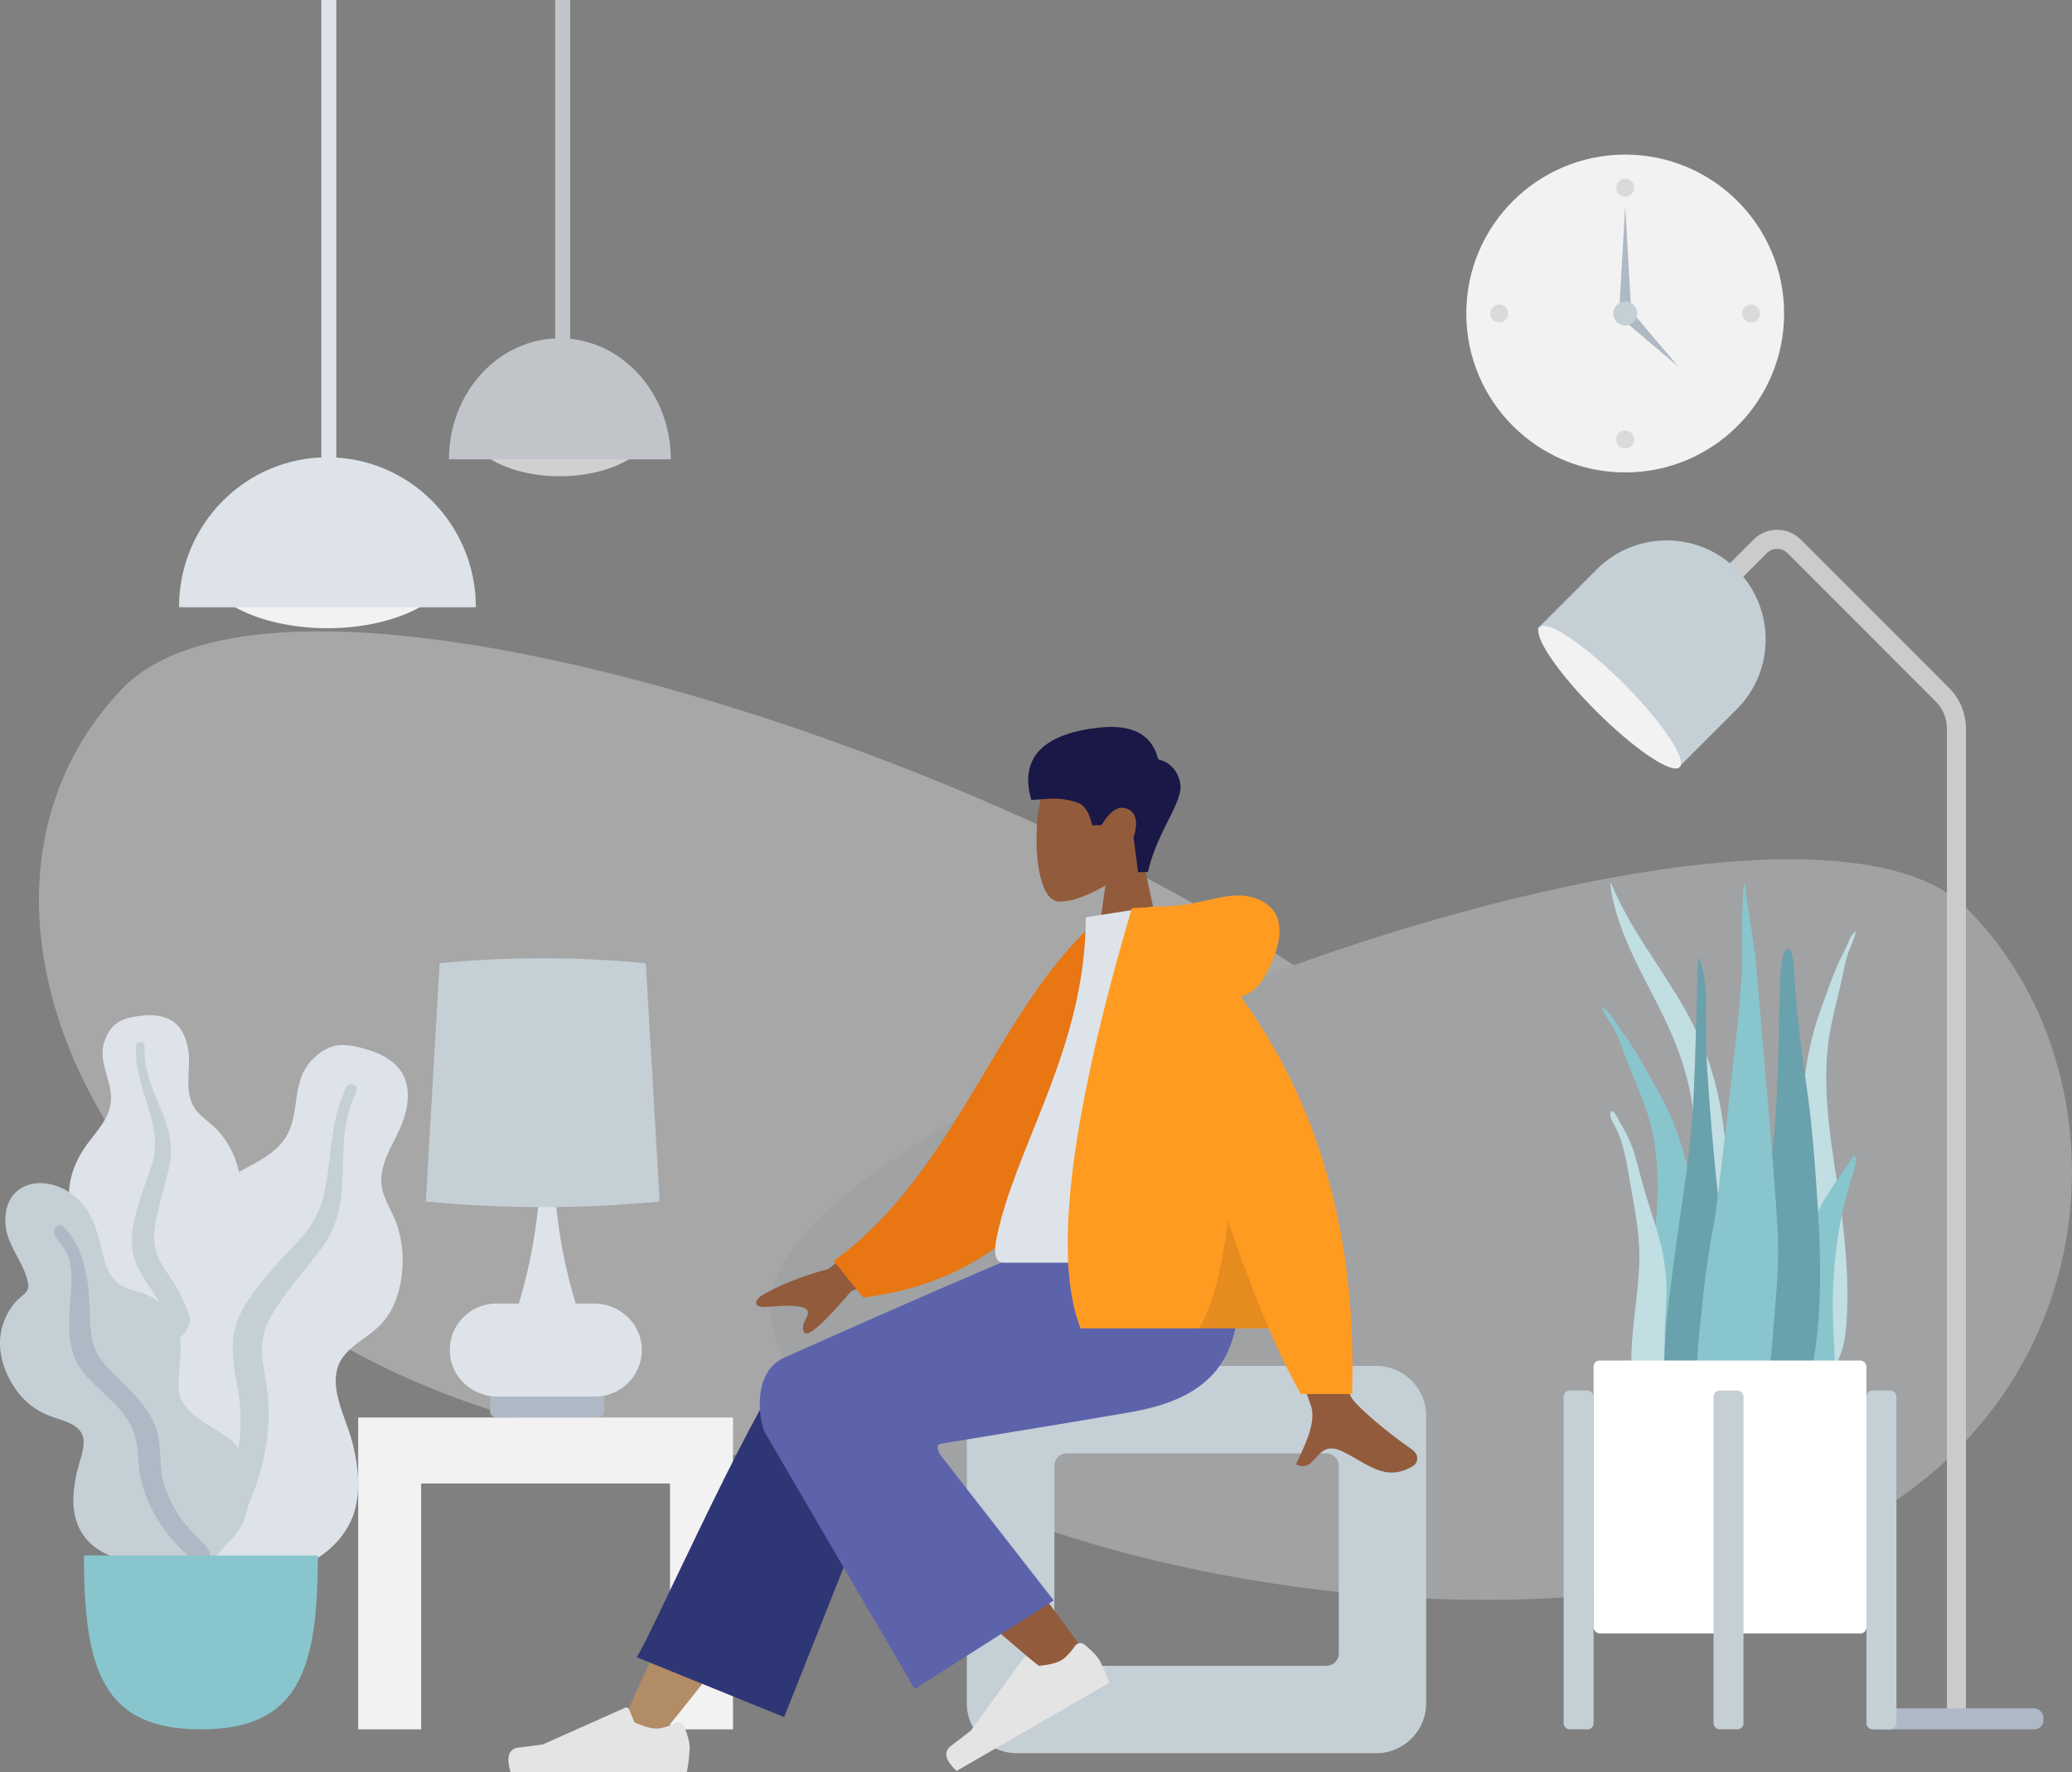 <svg id="Layer_1" data-name="Layer 1" xmlns="http://www.w3.org/2000/svg" viewBox="0 0 872.25 746"><rect x="0" y="0" width="872.25" height="746" fill="#808080" stroke="none"/><defs><style>.cls-1,.cls-6{fill:#f2f2f2;}.cls-2,.cls-25{fill-opacity:0.1;}.cls-11,.cls-3{fill:#afb9c5;}.cls-12,.cls-13,.cls-14,.cls-15,.cls-17,.cls-18,.cls-19,.cls-20,.cls-21,.cls-22,.cls-23,.cls-24,.cls-25,.cls-3,.cls-6,.cls-7{fill-rule:evenodd;}.cls-12,.cls-4{fill:#c5cfd6;}.cls-5{opacity:0.35;}.cls-7,.cls-8{fill:#dde3e9;}.cls-9{opacity:0.7;}.cls-10{fill:none;stroke:#cbcbcb;stroke-width:8px;}.cls-13{fill:#89c5cc;}.cls-14{fill:#c1dee2;}.cls-15{fill:#69a1ac;}.cls-16{fill:#fff;}.cls-17{fill:#915b3c;}.cls-18{fill:#191847;}.cls-19{fill:#b28b67;}.cls-20{fill:#2f3676;}.cls-21{fill:#e4e4e4;}.cls-22{fill:#5c63ab;}.cls-23{fill:#e87613;}.cls-24{fill:#ff9b21;}</style></defs><g id="Scene_Home" data-name="Scene/Home"><g id="Clock"><circle id="Clock-Frame" class="cls-1" cx="684.16" cy="131.98" r="66.9"/><circle id="Time" class="cls-2" cx="684.16" cy="78.97" r="3.79"/><circle id="Time-2" data-name="Time" class="cls-2" cx="631.15" cy="131.98" r="3.79"/><circle id="Time-3" data-name="Time" class="cls-2" cx="737.18" cy="131.98" r="3.79"/><circle id="Time-4" data-name="Time" class="cls-2" cx="684.16" cy="185" r="3.79"/><polygon id="Hand" class="cls-3" points="684.16 86.75 686.69 130.93 681.64 130.93 684.16 86.75"/><polygon id="Hand-2" data-name="Hand" class="cls-3" points="706.5 154.32 683.3 134.69 686.87 131.12 706.5 154.32"/><circle id="Time-5" data-name="Time" class="cls-4" cx="684.16" cy="131.98" r="5.05"/></g><g id="Background-Shape-2" class="cls-5"><path id="Background-Shape" class="cls-6" d="M613.21,483.39c-8.7-97.26-475.66-285-562.36-192.86s-3.34,265,178.33,309.28S621.92,580.64,613.21,483.39Z"/><path id="Background-Shape-2-2" data-name="Background-Shape" class="cls-7" d="M324.59,546.58c7.8-82.62,426.09-242.1,503.74-163.84s58,242.87-104.73,280.48S316.8,629.2,324.59,546.58Z"/></g><g id="Hanging-Lamp"><g id="Light"><ellipse id="Hanging-Lamp-Light" class="cls-1" cx="137.84" cy="236.05" rx="53.65" ry="28.4"/><path id="Hanging-Lamp-2" data-name="Hanging-Lamp" class="cls-7" d="M200.33,255.62c0-34.86-28-63.12-62.49-63.12s-62.48,28.26-62.48,63.12"/></g><rect id="Wire" class="cls-8" x="135.26" width="6.31" height="201.97"/></g><g id="Hanging-Lamp-3" data-name="Hanging-Lamp" class="cls-9"><g id="Light-2" data-name="Light"><ellipse id="Hanging-Lamp-Light-2" data-name="Hanging-Lamp-Light" class="cls-1" cx="235.67" cy="177.57" rx="40.1" ry="22.92"/><path id="Hanging-Lamp-4" data-name="Hanging-Lamp" class="cls-7" d="M282.38,193.36c0-28.13-20.91-50.94-46.71-50.94S189,165.23,189,193.36"/></g><rect id="Wire-2" data-name="Wire" class="cls-8" x="233.72" width="6.31" height="171.67"/></g><g id="Lamp"><path id="Body" class="cls-10" d="M717.56,253.46,741,230a10.09,10.09,0,0,1,14.28,0h0l62.4,62.43a20.2,20.2,0,0,1,5.91,14.27V720.43"/><rect id="Lamp-Base" class="cls-11" x="785.72" y="719.16" width="74.48" height="8.84" rx="3.79"/><g id="Lamp-Top"><path id="Lamp-2" data-name="Lamp" class="cls-12" d="M731.08,239.7h0a41.65,41.65,0,0,1,0,58.91l-25,25-58.91-58.91,25-25A41.65,41.65,0,0,1,731.08,239.7Z"/><ellipse id="Lamp-3" data-name="Lamp" class="cls-1" cx="677.63" cy="293.47" rx="8.2" ry="41.66" transform="translate(-9.04 565.11) rotate(-45)"/></g></g><g id="Big-Leaf-Plant"><g id="Big-Ass-Leaf"><path id="leaf" class="cls-7" d="M59.65,427.58a21.34,21.34,0,0,1,10.84,1.14c7.15,3,9.18,11.48,9.09,18.35-.11,7.39-1.68,15.46,3.94,21.41,2.58,2.74,5.8,4.84,8.33,7.62a36,36,0,0,1,6.41,10c2.89,6.73,4.31,14.63,1.67,21.69-2.33,6.21-8.19,11.81-6.92,18.87,1.32,7.37,8.75,13,13.39,18.49,5.25,6.2,10.09,14.14,10.89,22.28.76,7.81-2.64,15.7-7.85,21.6C99,600.86,83.37,606.64,67.58,606.61c-6.7,0-14.29-.32-20.07-3.92a11.11,11.11,0,0,1-3.79-4.1,13.49,13.49,0,0,0-3.67-3.67,21.78,21.78,0,0,1-7-9.34c-5.73-14.18-1.15-31.72,6.87-44.31,1.9-3,3.45-5.85,2.53-9.41-1-3.71-3.33-7.06-5.42-10.25S32.6,515.45,31,512a21.64,21.64,0,0,1-1.87-11.22c.56-7.34,3.73-14.12,8.22-20,4.32-5.69,9.39-11.13,9.4-18.58,0-7.9-5.26-14.93-3-23,.93-3.32,2.8-6.74,5.81-8.73S56.25,428,59.65,427.58Z"/><path id="middle-thing" class="cls-12" d="M57.29,440.21a1.83,1.83,0,0,1,2.32-1.43c1.3.37,1.28,1.59,1.24,2.67A36.18,36.18,0,0,0,62,451.27c1.67,6.73,4.75,12.93,7.19,19.4s3.58,13.13,2.15,20c-1.35,6.45-3.47,12.72-4.85,19.18-1.21,5.68-2.51,11.68-.65,17.36,1.78,5.46,5.72,9.9,8.56,14.84,5.87,10.21,8.48,21.55,8.83,33.21A62.44,62.44,0,0,1,82,591.41c-.73,3.06-1.7,7.19-4.32,9.3-1.21,1-3.27,1.31-4.29-.13s-.12-3.44.19-4.88a74.49,74.49,0,0,0,1.26-19,68.66,68.66,0,0,0-3-18.12,61.52,61.52,0,0,0-7.73-15.09c-3.26-4.85-6.66-9.71-8-15.45s-.25-11.78,1.24-17.5c1.57-6.06,3.63-11.94,5.77-17.83a31.34,31.34,0,0,0,1.67-17.18C62.57,463.71,56.5,452.57,57.29,440.21Z"/></g><g id="Big-Ass-Leaf-2" data-name="Big-Ass-Leaf"><path id="leaf-2" data-name="leaf" class="cls-7" d="M155.13,442c4.47,1.36,8.92,3.55,12.1,7,6.79,7.31,4.71,18.35,1,26.42-4,8.69-10.14,17.42-6.69,27.38,1.58,4.58,4.24,8.73,5.74,13.35a46.32,46.32,0,0,1,2.21,15.22c-.16,9.45-2.68,19.54-9.51,26.51-6,6.13-15.84,9.71-18.09,18.72-2.34,9.4,3.39,19.92,5.94,28.83,2.88,10.07,4.36,22,1,32-3.23,9.62-11.39,17.19-20.62,21.45-18.45,8.52-39.86,7.21-58.36-1C62,654.32,53.21,650,48.33,642.75A14.26,14.26,0,0,1,46,635.93a17,17,0,0,0-2.36-6.25A28.13,28.13,0,0,1,40.42,615c.77-19.75,15.42-38.11,31.48-48.83,3.8-2.54,7.14-5.13,7.94-9.81.83-4.89-.18-10.09-1-15s-1.94-9.59-2-14.46a28.32,28.32,0,0,1,3.74-14.25c4.54-8.39,11.83-14.75,20.22-19.4,8.07-4.48,16.9-8.27,20.86-17.08,4.19-9.34,1.71-20.39,8.59-28.72,2.85-3.45,6.85-6.51,11.44-7.3C146.11,439.46,150.92,440.7,155.13,442Z"/><path id="middle-thing-2" data-name="middle-thing" class="cls-12" d="M146,457.42a2.32,2.32,0,0,1,3.45-.47c1.33,1.11.67,2.54.06,3.81A47.2,47.2,0,0,0,145.73,473c-1.57,8.85-1.22,17.81-1.75,26.74s-2.69,17.43-7.94,24.77c-4.95,6.93-10.72,13.25-15.71,20.17-4.4,6.1-9,12.52-9.86,20.21-.78,7.4,1.5,14.73,2.24,22.07,1.52,15.17-1.37,30-7.07,43.95-2.65,6.5-5.68,12.9-9.93,18.53-2.45,3.24-5.75,7.63-9.92,8.75-1.92.52-4.52-.16-5-2.4s1.67-4.14,2.78-5.69A96.9,96.9,0,0,0,95,628.31a89.47,89.47,0,0,0,6-23,80.16,80.16,0,0,0-1.13-21.91c-1.28-7.46-2.7-15-1.27-22.5s5.86-14.08,10.6-20.08c5-6.34,10.51-12.23,16.09-18.09,5.43-5.7,9.14-11.75,10.94-19.46C139.85,488,138.59,471.64,146,457.42Z"/></g><g id="Big-Ass-Leaf-3" data-name="Big-Ass-Leaf"><path id="leaf-3" data-name="leaf" class="cls-12" d="M16.8,498.05c7.44,0,14,3.94,18.49,9.54,5.27,6.55,6.34,14.55,8.48,22.36,1.07,3.88,2.9,7.74,6.11,10.38,2.93,2.4,6.64,2.88,10.13,4.06a23.62,23.62,0,0,1,14.87,14.88c2.72,8.4-.16,16.88.34,25.4.45,7.82,8.16,12.7,14.37,16.45s11.63,7.16,13.47,14.37c2,7.64,2.61,16.16-.09,23.71-4.51,12.57-17.7,18.1-30.44,19-11.57.78-26.11-.44-34.8-8.84-5.2-5-7.08-12.05-6.85-19A58.56,58.56,0,0,1,33,617.42c.79-3,1.86-5.94,2.16-9,.81-8.19-6.76-9.76-13.19-12-8.19-2.85-13.92-8.25-17.9-15.77-3.71-7-5.27-14.85-3-22.55a26.12,26.12,0,0,1,6-10.54c1.23-1.34,3-2.46,4.07-3.86s.81-3,.45-4.54c-1.65-7.1-6.79-13-8.63-20-1.66-6.39-.68-14.35,5.16-18.47A15.3,15.3,0,0,1,16.8,498.05Z"/><path id="middle-thing-3" data-name="middle-thing" class="cls-3" d="M26.93,516.53c7.89,8.4,10,19.8,10.66,30.84.36,6.2,0,12.73,1.81,18.74,1.56,5.14,5.21,9.07,9,12.79,7.57,7.48,16,15.08,18.24,25.9,1.3,6.36.42,12.92,2.21,19.2a52.88,52.88,0,0,0,8,16.14c2.82,3.89,6.49,6.86,9.57,10.48.93,1.1,2.28,2.73,1.89,4.29-.45,1.83-2.78,2.4-4.43,2.12-3.85-.67-7.09-4.35-9.61-7a60.49,60.49,0,0,1-9.34-12.82,53.71,53.71,0,0,1-6.07-16.67c-1-6.09-.51-12.44-2.81-18.29-3.87-9.84-13.26-15.64-20-23.31-8.46-9.56-7.2-21.45-6.33-33.21.47-6.46.94-13.75-2.32-19.65-1.25-2.25-4-4.35-4.56-6.91C22.29,516.8,25,514.43,26.93,516.53Z"/></g><path id="Base" class="cls-13" d="M35.34,654.79c0,48,7.84,73.21,49.23,73.21s49.23-25.17,49.23-73.21Z"/></g><g id="Table"><g id="Lamp-4" data-name="Lamp"><rect id="Lamp-Base-2" data-name="Lamp-Base" class="cls-11" x="206.33" y="585.36" width="47.97" height="11.36" rx="2.52"/><path id="Lamp-Body" class="cls-7" d="M218.38,548.75a211.8,211.8,0,0,0,9.11-55.54h5.76a211.39,211.39,0,0,0,9.11,55.54h7.69c10.05,0,18.86,7.36,20,17.34a19.58,19.58,0,0,1-19.44,21.8H209.42c-10,0-18.85-7.36-19.95-17.35a19.57,19.57,0,0,1,19.44-21.79Z"/><path id="Shade" class="cls-12" d="M185.08,405.49q21.71-2.12,43.4-2.11t43.39,2.11l5.83,100.3q-24.6,2.35-49.22,2.36t-49.23-2.36Z"/></g><path class="cls-6" d="M177.29,596.72H308.57V728H282.06V624.49H177.29V728H150.78V596.72Z"/></g><g id="Plant"><g id="Succulents"><path id="Thi-Succs_" data-name="Thi-Succs!" class="cls-14" d="M678.33,372.08c11.15,26.5,30.11,44.9,40.15,72.45,5.95,16.34,8.43,34.1,8.58,52.3.08,9.88-.09,19.77-.14,29.65,0,9.63-.3,19.21-1.12,28.78s-1.74,19.14-2.15,28.83c-.32,7.54-.46,16.32-3,23.2-2,5.48-7.2,6.28-8.57-.36a52.88,52.88,0,0,1-.59-11.61c.11-4.86.4-9.72.54-14.59.58-19.52-.17-39.05.22-58.58.38-19.09,2.84-38.15.12-57.11-2.24-15.65-7.93-29.09-14.48-42-6.29-12.4-13.14-24.5-17.4-38.6a68.71,68.71,0,0,1-2.62-12.6C678.05,371.76,678.21,371.84,678.33,372.08Z"/><path id="Thi-Succs_2" data-name="Thi-Succs!" class="cls-13" d="M675.29,424.35c2.21,1.6,3.45,3.93,4.94,6.23,1.85,2.86,4,5.44,5.89,8.31,3.87,6,7.27,12.3,10.8,18.51a121.43,121.43,0,0,1,14.29,38c2.61,14.13,3.31,28.72,4.41,43.07,1.16,15.2,2.33,30.51,2.48,45.78.07,6.83.44,14.09-.38,20.88-.51,4.23-2.42,7.83-6.72,7.8-9.13-.08-13.42-10.19-15.21-18.49-2.64-12.22-3.17-25.2-2.75-37.69.51-15.07,3.12-29.91,4.25-44.92,1.2-15.89.52-31.49-4.94-46.45-2.76-7.56-6-14.94-8.84-22.45a71.13,71.13,0,0,0-3.88-9.46c-1.84-3.31-4.12-6.32-5.56-9.89Z"/><path id="Thi-Succs_3" data-name="Thi-Succs!" class="cls-14" d="M780.52,392.67l.84-.65c-.81,3.39-2.26,6.16-3.38,9.26a75.53,75.53,0,0,0-2.18,9c-1.58,7.17-3.41,14.18-4.91,21.41-3,14.31-2.4,29.73-.46,45.61,1.84,15,4.74,30,6.12,45,1.14,12.44,1.64,25.26.54,37.13-.74,8.05-3.17,17.68-9.81,16.86-3.12-.38-4.75-4.14-5.4-8.38-1.06-6.82-1.28-14-1.69-20.76-.92-15.12-1.1-30.2-1.28-45.17-.17-14.12-.64-28.52.3-42.29a129.54,129.54,0,0,1,7.83-36.3c2.14-5.82,4.18-11.78,6.59-17.32,1.16-2.66,2.57-5,3.72-7.67C778.28,396.23,779,394,780.52,392.67Z"/><path id="Thi-Succs_4" data-name="Thi-Succs!" class="cls-14" d="M678.12,468.13c1.2-2,3.86,4.66,4.27,5.5-.17-.41-.35-.83-.52-1.25a55.94,55.94,0,0,1,6,12.71c1.35,4.52,2.5,9.14,3.77,13.7,2.38,8.55,5.44,16.86,7.59,25.49a82.73,82.73,0,0,1,2.12,25.36,215.49,215.49,0,0,0-.23,27.25c.29,4.32,1.69,8.34,2.65,12.49s1.72,8.37,2.86,12.48c.26-.54.3,1.25.3,1.39a8.77,8.77,0,0,1-.49,2.86c-.84,2.5-2.43,4.62-4.84,5.31-4.37,1.25-8.42-2.72-9.83-6.91a115.3,115.3,0,0,1-4.09-19,89.8,89.8,0,0,1-.83-17.5c.52-11.59,2.62-23,3.18-34.61.62-12.61-1.88-24.45-4-36.73-1-5.91-2-11.77-3.93-17.41a48.09,48.09,0,0,0-2.92-6.4C678.56,471.68,677.31,469.54,678.12,468.13Z"/><path id="Thi-Succs_5" data-name="Thi-Succs!" class="cls-15" d="M713.51,448.44c-.5,14.44-1.36,28.78-3.28,43.07-2,14.59-4.23,29.13-6.12,43.73-1.84,14.21-3.77,28.66-3.51,43.07.19,10.61-1.57,28.57,10.22,33.81s14.5-17.35,15.28-24.83c1.5-14.35,1-28.85.29-43.27-.75-14.81-2-29.54-3.55-44.29-1.72-16.38-3.07-32.84-4.15-49.28-.54-8.12-.67-16.24-.52-24.37.14-7.67-.15-15.42-2.88-22.7l-.43.31"/><path id="Thi-Succs_6" data-name="Thi-Succs!" class="cls-13" d="M775.15,494.2c-2.14,3.13-4.31,6.23-6.34,9.54-3.62,5.93-6.91,12.52-7.89,21-2.07,17.74-.41,36.9,0,55.18.08,3.74-.39,7.36,1.08,10.92,1.34,3.22,3.83,5.68,6.21,5.67,5.1,0,4.32-12.51,4.33-18,0-9.62-1.07-19.34-1-29a200.63,200.63,0,0,1,2.05-28.12,161.5,161.5,0,0,1,6.15-26.16c.37-1.14,3.06-9.93.52-8.42"/><path id="Thi-Succs_7" data-name="Thi-Succs!" class="cls-15" d="M752.66,399.59c-3.35,0-3.33,16.69-3.43,18.84-.36,7.74-.28,15.48-.51,23.22-.5,16.89-1.12,33.93-3.66,50.62-1.36,9-2.95,17.94-4.65,26.86s-4,17.88-5.13,26.94c-1.08,8.71-.47,17.59-.32,26.34a231.76,231.76,0,0,0,1.57,26.35c.28,2.16.62,4.3,1,6.45.3,1.78.13,4,.63,5.69.81,2.71,4.27,3.6,6.6,3.18,6.3-1.15,10.32-9.07,12.48-14.85,2.75-7.38,4.2-15.39,5.64-23.17a201.19,201.19,0,0,0,3-26.73c.91-18.24-.26-36.5-1.57-54.68-.72-10.11-1.56-20.17-2.85-30.22s-2.92-20-4-30c-.78-7.29-1.55-14.59-2-21.91-.12-1.75-.22-12.93-2.78-12.93"/><path id="Thi-Succs_8" data-name="Thi-Succs!" class="cls-13" d="M748.47,520.94c-.55-17.52-7.6-94.52-9.2-115.71-.4-5.31-4.26-27.4-4.76-33.41-1.36,1.7-1.24,28.16-1.23,34.24S732.55,418,732.17,424s-9.41,84.93-10.59,90.8c-2.33,11.67-3.88,23.64-5.09,35.57-1.17,11.63-3,23.9-1.42,35.59a35.6,35.6,0,0,0,1.86,7.81c1,2.67,1.69,5.14,2.49,7.93,1.3,4.51,3.64,8.46,7.24,10.31,7.39,3.82,11.35-4.81,13.36-12.32a201.5,201.5,0,0,0,6.24-36.78c1.07-13.94,2.64-27.9,2.21-41.94"/></g><g id="Planter"><rect id="Vase" class="cls-16" x="670.85" y="572.74" width="114.87" height="114.87" rx="2.52"/><rect id="Leg" class="cls-4" x="658.23" y="585.36" width="12.62" height="142.64" rx="2.52"/><rect id="Leg-2" data-name="Leg" class="cls-4" x="721.34" y="585.36" width="12.62" height="142.64" rx="2.52"/><rect id="Leg-3" data-name="Leg" class="cls-4" x="785.72" y="585.36" width="12.62" height="142.64" rx="2.52"/></g></g></g><g id="humaaans_sitting-8" data-name="humaaans/sitting-8"><g id="A-Human_Sitting" data-name="A-Human/Sitting"><g id="Head_Front_Short-2" data-name="Head/Front/Short-2"><g id="Head"><path class="cls-17" d="M480.73,359.88c6.06-7.12,10.16-15.84,9.48-25.61-2-28.15-41.17-22-48.79-7.75s-6.72,50.25,3.13,52.79c3.93,1,12.3-1.47,20.82-6.6L460,410.54H491.6Z"/></g><path id="Hair" class="cls-18" d="M483.22,367.12c4-17.68,15.3-29.74,13.57-37.65q-1.73-7.91-9.22-9.83-3.87-15.67-25-13.34c-21.12,2.34-34,11.11-28.44,30.41,5.11,0,11.29-1.85,19.83,1.32q4.06,1.52,5.82,9.36h3.86q5.61-9.31,11.08-6.84t2.48,12l1.9,14.58Z"/></g><g id="Bottom_Sitting_Baggy-Pants" data-name="Bottom/Sitting/Baggy-Pants"><g id="Objects_Seat_Cube-2" data-name="Objects/Seat/Cube-2"><path id="Seat" class="cls-12" d="M579.37,575H428.08A21,21,0,0,0,407,596v121a21.05,21.05,0,0,0,21.05,21.05H579.37a21.06,21.06,0,0,0,21-21.05V596A21.05,21.05,0,0,0,579.37,575Zm-15.79,42.1V696a5.26,5.26,0,0,1-5.26,5.26H449.13a5.25,5.25,0,0,1-5.26-5.26V617.08a5.25,5.25,0,0,1,5.26-5.26H558.32A5.26,5.26,0,0,1,563.58,617.08Z"/></g><path id="LegLower" class="cls-19" d="M277,732.05q38.9-47.52,52.64-70.45c15.69-26.18,28.53-49.47,32.58-58.37,9.67-21.22-22.24-31.15-29.46-21.25q-16.39,22.47-70,141.41Z"/><path id="LegLower-2" data-name="LegLower" class="cls-20" d="M330.11,722.84l48.27-121.51c10.32-22.15-39.54-36.71-47.12-26.4C314,598.33,273.09,690.65,268,697.62Z"/><g id="Lower-Leg"><path id="LegLower-3" data-name="LegLower" class="cls-17" d="M458.67,698.47c-9.41-13.72-43.61-59.86-62.24-79-5.35-5.49-10.57-10.76-15.51-15.66-14.69-14.59-43.93,9.93-29.27,23.21,36.5,33.09,89.76,77.75,94.21,81.74C452.1,714.39,464.58,707.09,458.67,698.47Z"/></g><g id="Accessories_Shoe_Flat-Sneaker" data-name="Accessories/Shoe/Flat-Sneaker"><path id="shoe" class="cls-21" d="M456.47,692.27q4.86,4,6.32,6.54a66.65,66.65,0,0,1,4.16,9.58l-64.25,37.1q-7.29-6.82-2.27-10.61t8.27-6.37L430.88,698a1.32,1.32,0,0,1,1.84-.3l0,0,4.61,3.54c4.23-.36,7.38-1.15,9.46-2.35q2.55-1.47,5.83-6.1h0a2.64,2.64,0,0,1,3.67-.62Z"/></g><g id="Accessories_Shoe_Flat-Sneaker-2" data-name="Accessories/Shoe/Flat-Sneaker"><path id="shoe-2" data-name="shoe" class="cls-21" d="M288.11,726.8q2.2,5.88,2.21,8.81A64.92,64.92,0,0,1,289.13,746H214.94q-2.9-9.56,3.34-10.32t10.35-1.38l34.49-15.38a1.32,1.32,0,0,1,1.73.67l0,0,2.21,5.38q5.78,2.7,9.38,2.69,2.93,0,8.09-2.36h0a2.63,2.63,0,0,1,3.49,1.29A1.34,1.34,0,0,1,288.11,726.8Z"/></g><path id="Leg-and-Butt" class="cls-22" d="M395.75,607.8q60.17-9.81,80.61-13.41c38.84-6.85,50.17-27.75,43.47-73.35H448.27q-14.2,4.11-118.7,50.74c-12.54,6.22-10.2,24.57-7.91,30.62q.13.36,63.39,108.62l58.54-37.29-47.95-61.54Q393.74,608.37,395.75,607.8Z"/></g><g id="Body_Hoodie" data-name="Body/Hoodie"><path id="Skin" class="cls-17" d="M390.59,503.42l-42,30.81q-17.08,4.62-28.53,11.47c-1.8,1.64-4,5,3.5,4.39s15.37-.84,16.4,1.71-3.49,5.6-1.4,9.05q2.08,3.43,19.71-17.27l41.56-17.23Zm161.12.52-27.49.11q25.46,82.2,27.49,87.22c3,7.55-3.4,19-6.15,25.21,9,4,8-10.85,19.33-5.59,10.33,4.81,18.19,13.52,30.12,6.15,1.47-.9,3.08-4.31-.81-7-9.68-6.64-23.62-18.26-25.51-22.08Q564.84,580.16,551.71,503.94Z"/><path id="Coat-Back" class="cls-23" d="M473.58,389.13l-11.37-1.95C420,423.64,402.66,493.68,350.93,530.79l12.45,15.43C453.13,535.11,475.38,449.67,473.58,389.13Z"/><path id="Shirt" class="cls-7" d="M523.17,531.57H422.52c-4.6,0-3.74-6.64-3.07-10,7.67-38.67,37.63-80.37,37.63-135.42l29-4.55C510.12,420.22,518.43,467.77,523.17,531.57Z"/><path id="Coat-Front" class="cls-24" d="M522.36,419.56q6.33-1.81,10-8.48c10.61-19.15,6.78-29.69-4.56-33.16s-21.46,3.68-39.52,3.68a18.51,18.51,0,0,0-2.7.18l-9.09.52q-39.12,132.57-21.58,176.89h79.22a270.64,270.64,0,0,0,13.48,27.63h21.58Q572.27,488.29,522.36,419.56Z"/><path id="Shade-2" data-name="Shade" class="cls-25" d="M516.9,513.8q-3.74,31.28-12.15,45.39h29.4Q525.94,540.05,516.9,513.8Z"/></g></g></g></svg>